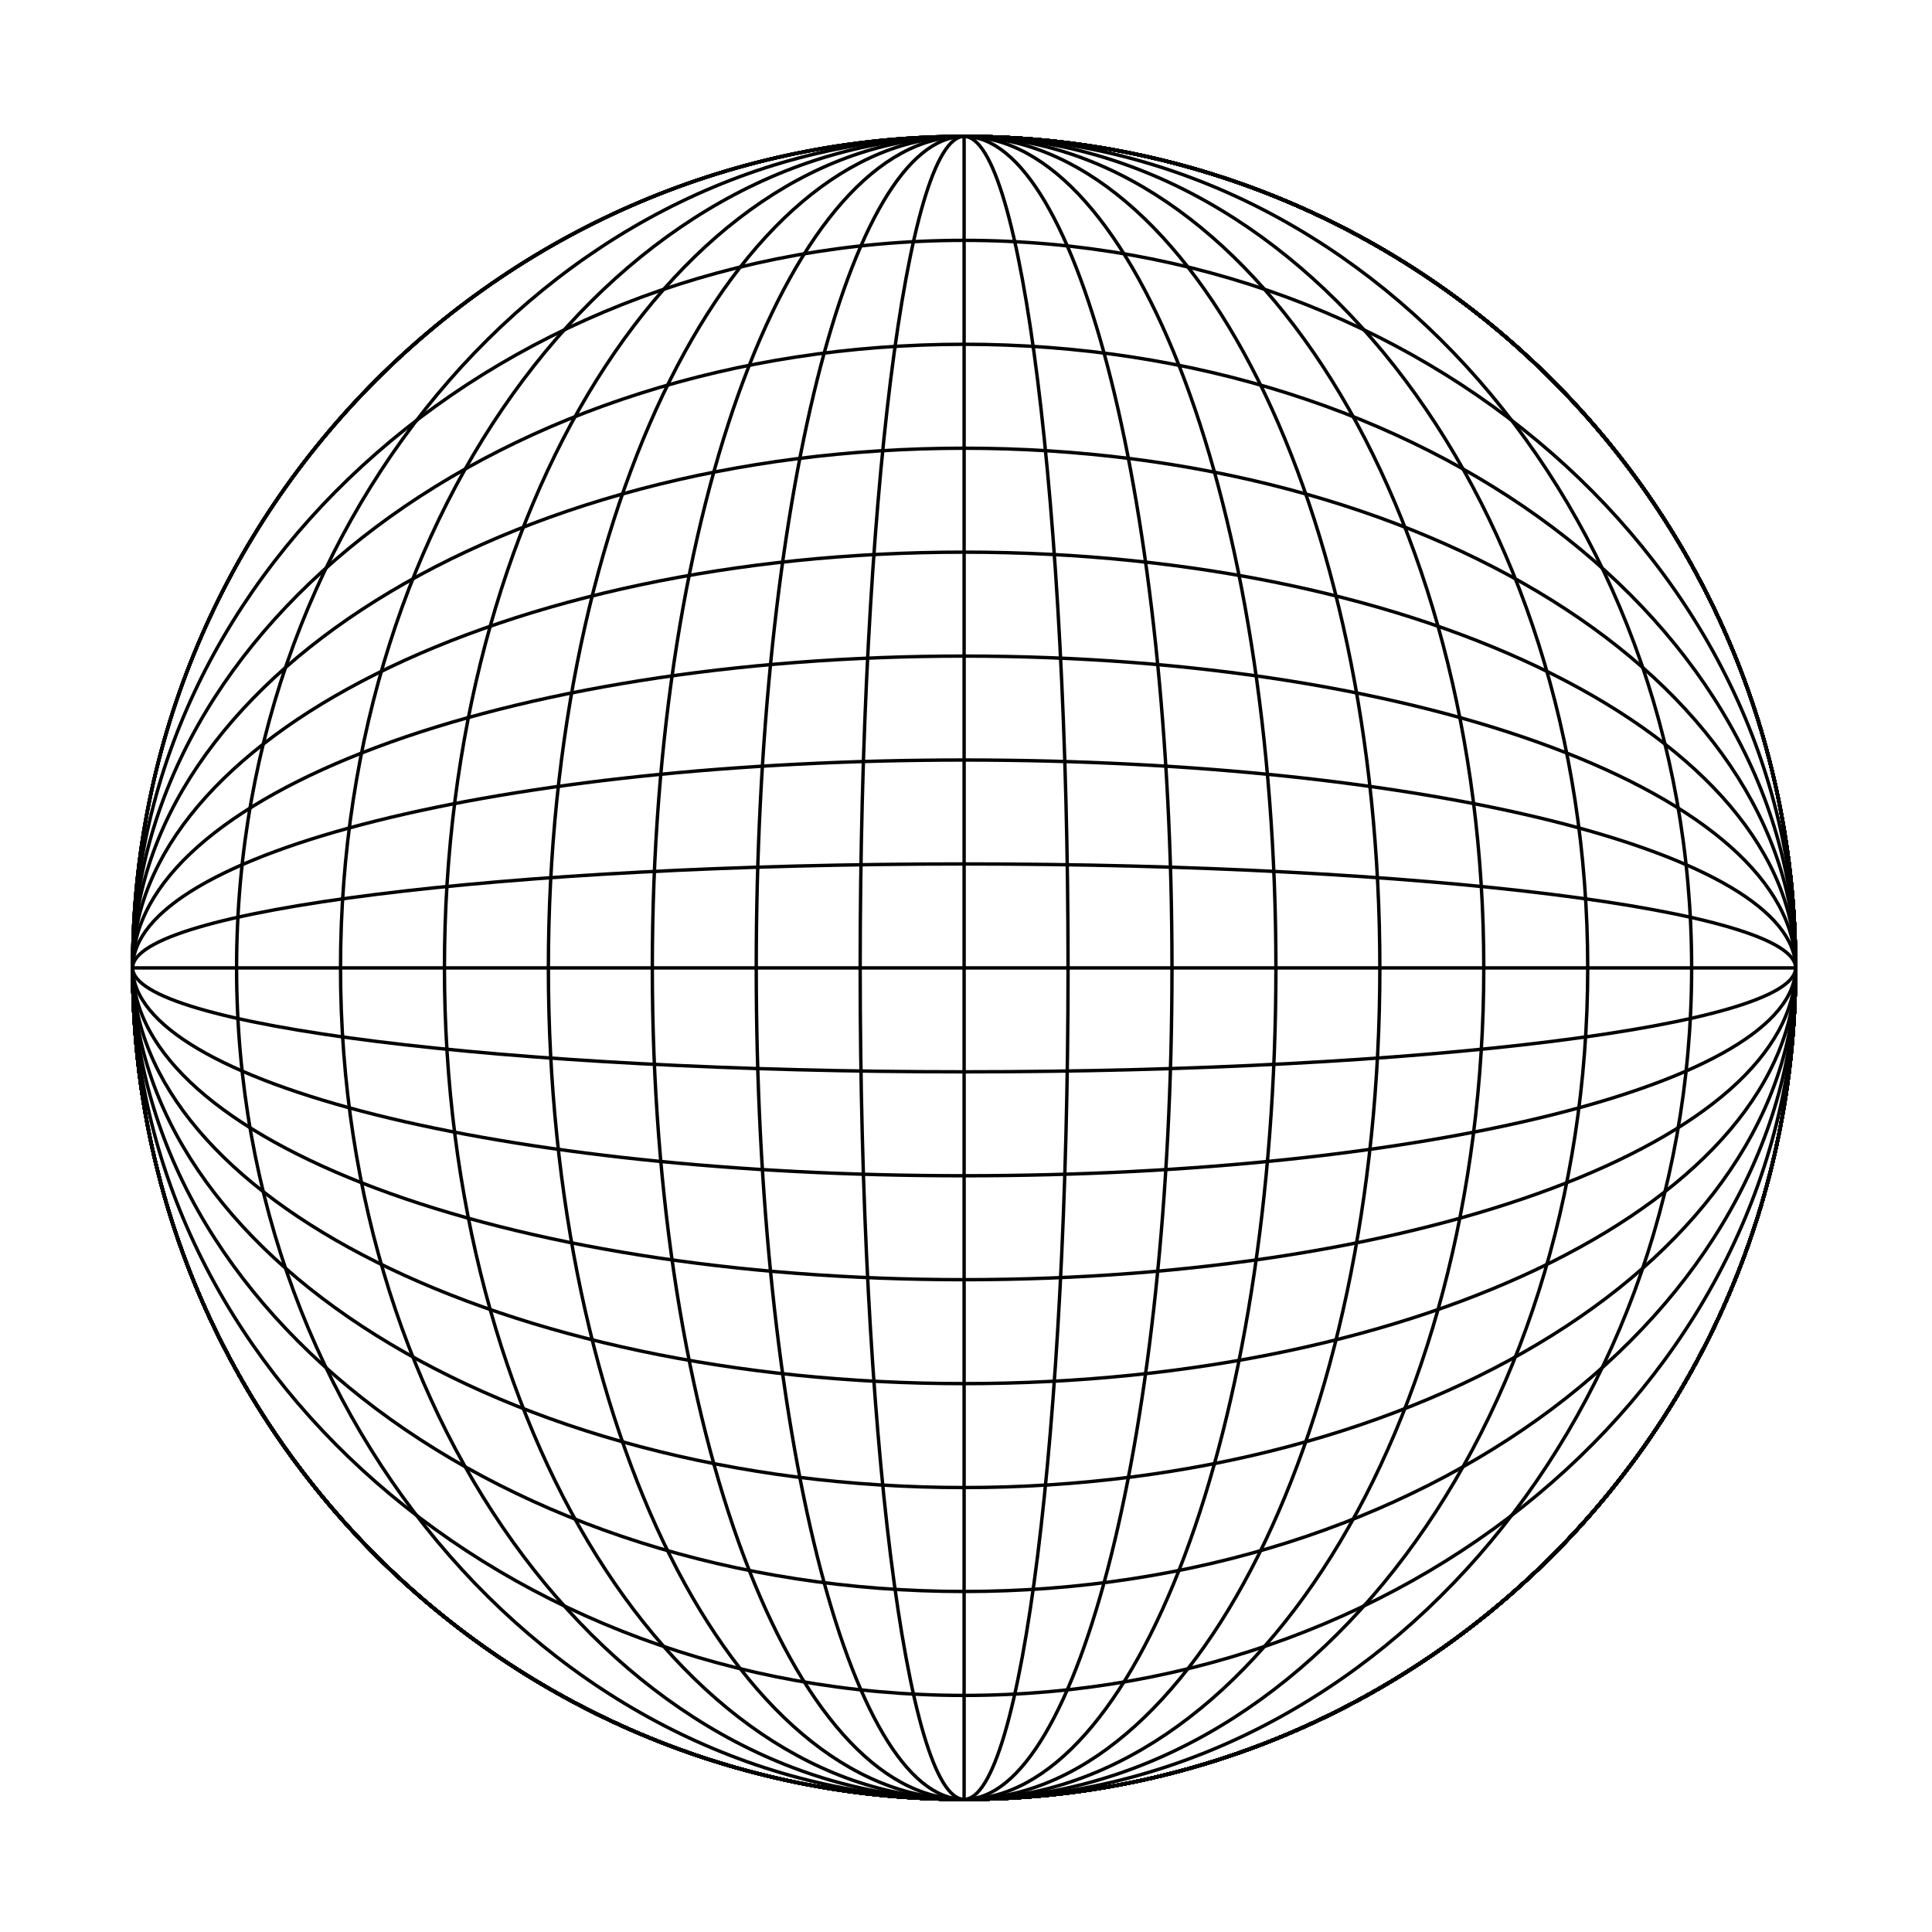 <?xml version="1.0" encoding="UTF-8" standalone="no"?>
<svg
   width="512"
   height="512"
   viewBox="0 0 512 512"
   version="1.1"
   id="SVGRoot"
   inkscape:version="1.2.1 (9c6d41e410, 2022-07-14)"
   sodipodi:docname="kugel.svg"
   inkscape:export-filename="kugel_0001.png"
   inkscape:export-xdpi="300"
   inkscape:export-ydpi="300"
   xmlns:inkscape="http://www.inkscape.org/namespaces/inkscape"
   xmlns:sodipodi="http://sodipodi.sourceforge.net/DTD/sodipodi-0.dtd"
   xmlns="http://www.w3.org/2000/svg"
   xmlns:svg="http://www.w3.org/2000/svg"
   xmlns:rdf="http://www.w3.org/1999/02/22-rdf-syntax-ns#"
   xmlns:cc="http://creativecommons.org/ns#"
   xmlns:dc="http://purl.org/dc/elements/1.1/">
  <defs
     id="defs2" />
  <sodipodi:namedview
     id="base"
     pagecolor="#ffffff"
     bordercolor="#666666"
     borderopacity="1.0"
     inkscape:pageopacity="0.0"
     inkscape:pageshadow="2"
     inkscape:zoom="1.4142136"
     inkscape:cx="245.71961"
     inkscape:cy="311.83409"
     inkscape:document-units="px"
     inkscape:current-layer="layer1"
     inkscape:document-rotation="0"
     showgrid="false"
     lock-margins="false"
     inkscape:window-width="1267"
     inkscape:window-height="1401"
     inkscape:window-x="13"
     inkscape:window-y="21"
     inkscape:window-maximized="0"
     inkscape:showpageshadow="true"
     inkscape:pagecheckerboard="false"
     inkscape:deskcolor="#d1d1d1"
     borderlayer="false" />
  <g
     inkscape:groupmode="layer"
     id="layer1"
     inkscape:label="Layer 1">
    <g
       id="g7065"
       style="stroke:#000000;stroke-opacity:1;stroke-width:0.9;stroke-dasharray:none">
      <path
         id="path232"
         style="fill:none;fill-opacity:0.298;stroke:#000000;stroke-width:0.9;stroke-linejoin:round;paint-order:stroke fill markers;stroke-opacity:1;stroke-dasharray:none"
         d="m 35.152,256.5 c 0,-121.695 98.653,-220.348 220.348,-220.348 121.695,0 220.348,98.653 220.348,220.348"
         sodipodi:nodetypes="csc" />
      <path
         id="path6853"
         style="fill:none;fill-opacity:0.298;stroke:#000000;stroke-width:0.9;stroke-linejoin:round;paint-order:stroke fill markers;stroke-opacity:1;stroke-dasharray:none"
         d="m 35.152,256.5 c 0,121.695 98.653,220.348 220.348,220.348 121.695,0 220.348,-98.653 220.348,-220.348"
         sodipodi:nodetypes="csc" />
      <g
         id="g6901"
         style="stroke:#000000;stroke-opacity:1;stroke-width:0.9;stroke-dasharray:none">
        <path
           d="M 35.152 256.5 C 35.152 134.805 133.805 36.152 255.5 36.152 L 255.501 36.152 C 377.195 36.152 475.848 134.805 475.848 256.5"
           style="fill:none;fill-opacity:0.298;stroke:#000000;stroke-width:0.9;stroke-linejoin:round;paint-order:stroke fill markers;stroke-opacity:1;stroke-dasharray:none"
           id="path6867" />
        <path
           d="M 35.152 256.5 C 35.152 378.195 133.805 476.848 255.5 476.848 L 255.501 476.848 C 377.195 476.848 475.848 378.195 475.848 256.5"
           style="fill:none;fill-opacity:0.298;stroke:#000000;stroke-width:0.9;stroke-linejoin:round;paint-order:stroke fill markers;stroke-opacity:1;stroke-dasharray:none"
           id="path6869" />
        <path
           d="M 35.152 256.5 C 35.152 378.195 133.805 476.848 255.5 476.848 L 255.501 476.848 C 377.195 476.848 475.848 378.195 475.848 256.5"
           style="fill:none;fill-opacity:0.298;stroke:#000000;stroke-width:0.9;stroke-linejoin:round;paint-order:stroke fill markers;stroke-opacity:1;stroke-dasharray:none"
           id="path6871" />
        <path
           d="M 35.152 256.5 C 35.152 378.195 133.805 476.848 255.5 476.848 L 255.501 476.848 C 377.195 476.848 475.848 378.195 475.848 256.5"
           style="fill:none;fill-opacity:0.298;stroke:#000000;stroke-width:0.9;stroke-linejoin:round;paint-order:stroke fill markers;stroke-opacity:1;stroke-dasharray:none"
           id="path6873" />
        <path
           d="M 35.152 256.5 C 35.152 378.195 133.805 476.848 255.5 476.848 L 255.501 476.848 C 377.195 476.848 475.848 378.195 475.848 256.5"
           style="fill:none;fill-opacity:0.298;stroke:#000000;stroke-width:0.9;stroke-linejoin:round;paint-order:stroke fill markers;stroke-opacity:1;stroke-dasharray:none"
           id="path6875" />
        <path
           d="M 35.152 256.5 C 35.152 378.195 133.805 476.848 255.5 476.848 L 255.501 476.848 C 377.195 476.848 475.848 378.195 475.848 256.5"
           style="fill:none;fill-opacity:0.298;stroke:#000000;stroke-width:0.9;stroke-linejoin:round;paint-order:stroke fill markers;stroke-opacity:1;stroke-dasharray:none"
           id="path6877" />
        <path
           d="M 35.152 256.5 C 35.152 378.195 133.805 476.848 255.5 476.848 L 255.501 476.848 C 377.195 476.848 475.848 378.195 475.848 256.5"
           style="fill:none;fill-opacity:0.298;stroke:#000000;stroke-width:0.9;stroke-linejoin:round;paint-order:stroke fill markers;stroke-opacity:1;stroke-dasharray:none"
           id="path6879" />
        <path
           d="M 35.152 256.5 C 35.152 378.195 133.805 476.848 255.5 476.848 L 255.501 476.848 C 377.195 476.848 475.848 378.195 475.848 256.5"
           style="fill:none;fill-opacity:0.298;stroke:#000000;stroke-width:0.9;stroke-linejoin:round;paint-order:stroke fill markers;stroke-opacity:1;stroke-dasharray:none"
           id="path6881" />
        <path
           d="M 35.152 256.5 C 35.152 378.195 133.805 476.848 255.5 476.848 L 255.501 476.848 C 377.195 476.848 475.848 378.195 475.848 256.5"
           style="fill:none;fill-opacity:0.298;stroke:#000000;stroke-width:0.9;stroke-linejoin:round;paint-order:stroke fill markers;stroke-opacity:1;stroke-dasharray:none"
           id="path6883" />
        <path
           d="M 35.152 256.5 C 35.152 378.195 133.805 476.848 255.5 476.848 L 255.501 476.848 C 377.195 476.848 475.848 378.195 475.848 256.5"
           style="fill:none;fill-opacity:0.298;stroke:#000000;stroke-width:0.9;stroke-linejoin:round;paint-order:stroke fill markers;stroke-opacity:1;stroke-dasharray:none"
           id="path6885" />
        <path
           d="M 35.152 256.5 C 35.152 378.195 133.805 476.848 255.5 476.848 L 255.501 476.848 C 377.195 476.848 475.848 378.195 475.848 256.5"
           style="fill:none;fill-opacity:0.298;stroke:#000000;stroke-width:0.9;stroke-linejoin:round;paint-order:stroke fill markers;stroke-opacity:1;stroke-dasharray:none"
           id="path6887" />
        <path
           d="M 35.152 256.5 C 35.152 378.195 133.805 476.848 255.5 476.848 L 255.501 476.848 C 377.195 476.848 475.848 378.195 475.848 256.5"
           style="fill:none;fill-opacity:0.298;stroke:#000000;stroke-width:0.9;stroke-linejoin:round;paint-order:stroke fill markers;stroke-opacity:1;stroke-dasharray:none"
           id="path6889" />
        <path
           d="M 35.152 256.5 C 35.152 378.195 133.805 476.848 255.5 476.848 L 255.501 476.848 C 377.195 476.848 475.848 378.195 475.848 256.5"
           style="fill:none;fill-opacity:0.298;stroke:#000000;stroke-width:0.9;stroke-linejoin:round;paint-order:stroke fill markers;stroke-opacity:1;stroke-dasharray:none"
           id="path6891" />
        <path
           d="M 35.152 256.5 C 35.152 378.195 133.805 476.848 255.5 476.848 L 255.501 476.848 C 377.195 476.848 475.848 378.195 475.848 256.5"
           style="fill:none;fill-opacity:0.298;stroke:#000000;stroke-width:0.9;stroke-linejoin:round;paint-order:stroke fill markers;stroke-opacity:1;stroke-dasharray:none"
           id="path6893" />
        <path
           d="M 35.152 256.5 C 35.152 378.195 133.805 476.848 255.5 476.848 L 255.501 476.848 C 377.195 476.848 475.848 378.195 475.848 256.5"
           style="fill:none;fill-opacity:0.298;stroke:#000000;stroke-width:0.9;stroke-linejoin:round;paint-order:stroke fill markers;stroke-opacity:1;stroke-dasharray:none"
           id="path6895" />
        <path
           d="M 35.152 256.5 C 35.152 378.195 133.805 476.848 255.5 476.848 L 255.501 476.848 C 377.195 476.848 475.848 378.195 475.848 256.5"
           style="fill:none;fill-opacity:0.298;stroke:#000000;stroke-width:0.9;stroke-linejoin:round;paint-order:stroke fill markers;stroke-opacity:1;stroke-dasharray:none"
           id="path6897" />
        <path
           d="M 35.152 256.5 C 35.152 378.195 133.805 476.848 255.5 476.848 L 255.501 476.848 C 377.195 476.848 475.848 378.195 475.848 256.5"
           style="fill:none;fill-opacity:0.298;stroke:#000000;stroke-width:0.9;stroke-linejoin:round;paint-order:stroke fill markers;stroke-opacity:1;stroke-dasharray:none"
           id="path6899" />
      </g>
      <g
         id="g7005"
         style="stroke:#000000;stroke-opacity:1;stroke-width:0.9;stroke-dasharray:none">
        <path
           d="M 35.152 256.5 C 35.152 134.805 133.805 36.152 255.5 36.152 L 255.501 36.152 C 377.195 36.152 475.848 134.805 475.848 256.5"
           style="fill:none;fill-opacity:0.298;stroke:#000000;stroke-width:0.9;stroke-linejoin:round;paint-order:stroke fill markers;stroke-opacity:1;stroke-dasharray:none"
           id="path6971" />
        <path
           d="M 35.152 256.5 C 35.152 150.017 133.805 63.695 255.5 63.695 L 255.501 63.695 C 377.195 63.696 475.848 150.017 475.848 256.5"
           style="fill:none;fill-opacity:0.298;stroke:#000000;stroke-width:0.9;stroke-linejoin:round;paint-order:stroke fill markers;stroke-opacity:1;stroke-dasharray:none"
           id="path6973" />
        <path
           d="M 35.152 256.5 C 35.152 165.229 133.805 91.239 255.5 91.239 L 255.501 91.239 C 377.195 91.239 475.848 165.229 475.848 256.5"
           style="fill:none;fill-opacity:0.298;stroke:#000000;stroke-width:0.9;stroke-linejoin:round;paint-order:stroke fill markers;stroke-opacity:1;stroke-dasharray:none"
           id="path6975" />
        <path
           d="M 35.152 256.5 C 35.152 180.441 133.805 118.782 255.5 118.782 L 255.501 118.782 C 377.195 118.783 475.848 180.441 475.848 256.5"
           style="fill:none;fill-opacity:0.298;stroke:#000000;stroke-width:0.9;stroke-linejoin:round;paint-order:stroke fill markers;stroke-opacity:1;stroke-dasharray:none"
           id="path6977" />
        <path
           d="M 35.152 256.5 C 35.152 195.653 133.805 146.326 255.5 146.326 L 255.501 146.326 C 377.195 146.326 475.848 195.653 475.848 256.5"
           style="fill:none;fill-opacity:0.298;stroke:#000000;stroke-width:0.9;stroke-linejoin:round;paint-order:stroke fill markers;stroke-opacity:1;stroke-dasharray:none"
           id="path6979" />
        <path
           d="M 35.152 256.5 C 35.152 210.864 133.805 173.869 255.5 173.869 L 255.501 173.869 C 377.195 173.87 475.848 210.864 475.848 256.5"
           style="fill:none;fill-opacity:0.298;stroke:#000000;stroke-width:0.9;stroke-linejoin:round;paint-order:stroke fill markers;stroke-opacity:1;stroke-dasharray:none"
           id="path6981" />
        <path
           d="M 35.152 256.5 C 35.152 226.076 133.805 201.413 255.5 201.413 L 255.501 201.413 C 377.195 201.413 475.848 226.076 475.848 256.5"
           style="fill:none;fill-opacity:0.298;stroke:#000000;stroke-width:0.9;stroke-linejoin:round;paint-order:stroke fill markers;stroke-opacity:1;stroke-dasharray:none"
           id="path6983" />
        <path
           d="M 35.152 256.5 C 35.152 241.288 133.805 228.956 255.5 228.956 L 255.501 228.956 C 377.195 228.957 475.848 241.288 475.848 256.5"
           style="fill:none;fill-opacity:0.298;stroke:#000000;stroke-width:0.9;stroke-linejoin:round;paint-order:stroke fill markers;stroke-opacity:1;stroke-dasharray:none"
           id="path6985" />
        <path
           d="M 35.152 256.5 L 255.5 256.5 L 255.501 256.5 L 475.848 256.5"
           style="fill:none;fill-opacity:0.298;stroke:#000000;stroke-width:0.9;stroke-linejoin:round;paint-order:stroke fill markers;stroke-opacity:1;stroke-dasharray:none"
           id="path6987" />
        <path
           d="M 35.152 256.5 C 35.152 271.712 133.805 284.044 255.5 284.044 L 255.501 284.044 C 377.195 284.043 475.848 271.712 475.848 256.5"
           style="fill:none;fill-opacity:0.298;stroke:#000000;stroke-width:0.9;stroke-linejoin:round;paint-order:stroke fill markers;stroke-opacity:1;stroke-dasharray:none"
           id="path6989" />
        <path
           d="M 35.152 256.5 C 35.152 286.924 133.805 311.587 255.5 311.587 L 255.501 311.587 C 377.195 311.587 475.848 286.924 475.848 256.5"
           style="fill:none;fill-opacity:0.298;stroke:#000000;stroke-width:0.9;stroke-linejoin:round;paint-order:stroke fill markers;stroke-opacity:1;stroke-dasharray:none"
           id="path6991" />
        <path
           d="M 35.152 256.5 C 35.152 302.136 133.805 339.131 255.5 339.131 L 255.501 339.131 C 377.195 339.13 475.848 302.136 475.848 256.5"
           style="fill:none;fill-opacity:0.298;stroke:#000000;stroke-width:0.9;stroke-linejoin:round;paint-order:stroke fill markers;stroke-opacity:1;stroke-dasharray:none"
           id="path6993" />
        <path
           d="M 35.152 256.5 C 35.152 317.347 133.805 366.674 255.5 366.674 L 255.501 366.674 C 377.195 366.674 475.848 317.347 475.848 256.5"
           style="fill:none;fill-opacity:0.298;stroke:#000000;stroke-width:0.9;stroke-linejoin:round;paint-order:stroke fill markers;stroke-opacity:1;stroke-dasharray:none"
           id="path6995" />
        <path
           d="M 35.152 256.5 C 35.152 332.559 133.805 394.218 255.5 394.218 L 255.501 394.218 C 377.195 394.217 475.848 332.559 475.848 256.5"
           style="fill:none;fill-opacity:0.298;stroke:#000000;stroke-width:0.9;stroke-linejoin:round;paint-order:stroke fill markers;stroke-opacity:1;stroke-dasharray:none"
           id="path6997" />
        <path
           d="M 35.152 256.5 C 35.152 347.771 133.805 421.761 255.5 421.761 L 255.501 421.761 C 377.195 421.761 475.848 347.771 475.848 256.5"
           style="fill:none;fill-opacity:0.298;stroke:#000000;stroke-width:0.9;stroke-linejoin:round;paint-order:stroke fill markers;stroke-opacity:1;stroke-dasharray:none"
           id="path6999" />
        <path
           d="M 35.152 256.5 C 35.152 362.983 133.805 449.305 255.5 449.305 L 255.501 449.305 C 377.195 449.304 475.848 362.983 475.848 256.5"
           style="fill:none;fill-opacity:0.298;stroke:#000000;stroke-width:0.9;stroke-linejoin:round;paint-order:stroke fill markers;stroke-opacity:1;stroke-dasharray:none"
           id="path7001" />
        <path
           d="M 35.152 256.5 C 35.152 378.195 133.805 476.848 255.5 476.848 L 255.501 476.848 C 377.195 476.848 475.848 378.195 475.848 256.5"
           style="fill:none;fill-opacity:0.298;stroke:#000000;stroke-width:0.9;stroke-linejoin:round;paint-order:stroke fill markers;stroke-opacity:1;stroke-dasharray:none"
           id="path7003" />
      </g>
    </g>
    <g
       id="g7143"
       transform="rotate(-90,255.5,256.5)"
       style="stroke:#000000;stroke-opacity:1;stroke-width:0.9;stroke-dasharray:none">
      <path
         id="path7067"
         style="fill:none;fill-opacity:0.298;stroke:#000000;stroke-width:0.9;stroke-linejoin:round;paint-order:stroke fill markers;stroke-opacity:1;stroke-dasharray:none"
         d="m 35.152,256.5 c 0,-121.695 98.653,-220.348 220.348,-220.348 121.695,0 220.348,98.653 220.348,220.348"
         sodipodi:nodetypes="csc" />
      <path
         id="path7069"
         style="fill:none;fill-opacity:0.298;stroke:#000000;stroke-width:0.9;stroke-linejoin:round;paint-order:stroke fill markers;stroke-opacity:1;stroke-dasharray:none"
         d="m 35.152,256.5 c 0,121.695 98.653,220.348 220.348,220.348 121.695,0 220.348,-98.653 220.348,-220.348"
         sodipodi:nodetypes="csc" />
      <g
         id="g7105"
         style="stroke:#000000;stroke-opacity:1;stroke-width:0.9;stroke-dasharray:none">
        <path
           d="M 35.152,256.5 C 35.152,134.805 133.805,36.152 255.5,36.152 h 0.001 c 121.694,4e-4 220.347,98.653 220.347,220.348"
           style="fill:none;fill-opacity:0.298;stroke:#000000;stroke-width:0.9;stroke-linejoin:round;paint-order:stroke fill markers;stroke-opacity:1;stroke-dasharray:none"
           id="path7071" />
        <path
           d="m 35.152,256.5 c 0,121.695 98.653,220.348 220.348,220.348 h 0.001 c 121.694,0 220.347,-98.653 220.347,-220.348"
           style="fill:none;fill-opacity:0.298;stroke:#000000;stroke-width:0.9;stroke-linejoin:round;paint-order:stroke fill markers;stroke-opacity:1;stroke-dasharray:none"
           id="path7073" />
        <path
           d="m 35.152,256.5 c 0,121.695 98.653,220.348 220.348,220.348 h 0.001 c 121.694,0 220.347,-98.653 220.347,-220.348"
           style="fill:none;fill-opacity:0.298;stroke:#000000;stroke-width:0.9;stroke-linejoin:round;paint-order:stroke fill markers;stroke-opacity:1;stroke-dasharray:none"
           id="path7075" />
        <path
           d="m 35.152,256.5 c 0,121.695 98.653,220.348 220.348,220.348 h 0.001 c 121.694,0 220.347,-98.653 220.347,-220.348"
           style="fill:none;fill-opacity:0.298;stroke:#000000;stroke-width:0.9;stroke-linejoin:round;paint-order:stroke fill markers;stroke-opacity:1;stroke-dasharray:none"
           id="path7077" />
        <path
           d="m 35.152,256.5 c 0,121.695 98.653,220.348 220.348,220.348 h 0.001 c 121.694,0 220.347,-98.653 220.347,-220.348"
           style="fill:none;fill-opacity:0.298;stroke:#000000;stroke-width:0.9;stroke-linejoin:round;paint-order:stroke fill markers;stroke-opacity:1;stroke-dasharray:none"
           id="path7079" />
        <path
           d="m 35.152,256.5 c 0,121.695 98.653,220.348 220.348,220.348 h 0.001 c 121.694,0 220.347,-98.653 220.347,-220.348"
           style="fill:none;fill-opacity:0.298;stroke:#000000;stroke-width:0.9;stroke-linejoin:round;paint-order:stroke fill markers;stroke-opacity:1;stroke-dasharray:none"
           id="path7081" />
        <path
           d="m 35.152,256.5 c 0,121.695 98.653,220.348 220.348,220.348 h 0.001 c 121.694,0 220.347,-98.653 220.347,-220.348"
           style="fill:none;fill-opacity:0.298;stroke:#000000;stroke-width:0.9;stroke-linejoin:round;paint-order:stroke fill markers;stroke-opacity:1;stroke-dasharray:none"
           id="path7083" />
        <path
           d="m 35.152,256.5 c 0,121.695 98.653,220.348 220.348,220.348 h 0.001 c 121.694,0 220.347,-98.653 220.347,-220.348"
           style="fill:none;fill-opacity:0.298;stroke:#000000;stroke-width:0.9;stroke-linejoin:round;paint-order:stroke fill markers;stroke-opacity:1;stroke-dasharray:none"
           id="path7085" />
        <path
           d="m 35.152,256.5 c 0,121.695 98.653,220.348 220.348,220.348 h 0.001 c 121.694,0 220.347,-98.653 220.347,-220.348"
           style="fill:none;fill-opacity:0.298;stroke:#000000;stroke-width:0.9;stroke-linejoin:round;paint-order:stroke fill markers;stroke-opacity:1;stroke-dasharray:none"
           id="path7087" />
        <path
           d="m 35.152,256.5 c 0,121.695 98.653,220.348 220.348,220.348 h 0.001 c 121.694,0 220.347,-98.653 220.347,-220.348"
           style="fill:none;fill-opacity:0.298;stroke:#000000;stroke-width:0.9;stroke-linejoin:round;paint-order:stroke fill markers;stroke-opacity:1;stroke-dasharray:none"
           id="path7089" />
        <path
           d="m 35.152,256.5 c 0,121.695 98.653,220.348 220.348,220.348 h 0.001 c 121.694,0 220.347,-98.653 220.347,-220.348"
           style="fill:none;fill-opacity:0.298;stroke:#000000;stroke-width:0.9;stroke-linejoin:round;paint-order:stroke fill markers;stroke-opacity:1;stroke-dasharray:none"
           id="path7091" />
        <path
           d="m 35.152,256.5 c 0,121.695 98.653,220.348 220.348,220.348 h 0.001 c 121.694,0 220.347,-98.653 220.347,-220.348"
           style="fill:none;fill-opacity:0.298;stroke:#000000;stroke-width:0.9;stroke-linejoin:round;paint-order:stroke fill markers;stroke-opacity:1;stroke-dasharray:none"
           id="path7093" />
        <path
           d="m 35.152,256.5 c 0,121.695 98.653,220.348 220.348,220.348 h 0.001 c 121.694,0 220.347,-98.653 220.347,-220.348"
           style="fill:none;fill-opacity:0.298;stroke:#000000;stroke-width:0.9;stroke-linejoin:round;paint-order:stroke fill markers;stroke-opacity:1;stroke-dasharray:none"
           id="path7095" />
        <path
           d="m 35.152,256.5 c 0,121.695 98.653,220.348 220.348,220.348 h 0.001 c 121.694,0 220.347,-98.653 220.347,-220.348"
           style="fill:none;fill-opacity:0.298;stroke:#000000;stroke-width:0.9;stroke-linejoin:round;paint-order:stroke fill markers;stroke-opacity:1;stroke-dasharray:none"
           id="path7097" />
        <path
           d="m 35.152,256.5 c 0,121.695 98.653,220.348 220.348,220.348 h 0.001 c 121.694,0 220.347,-98.653 220.347,-220.348"
           style="fill:none;fill-opacity:0.298;stroke:#000000;stroke-width:0.9;stroke-linejoin:round;paint-order:stroke fill markers;stroke-opacity:1;stroke-dasharray:none"
           id="path7099" />
        <path
           d="m 35.152,256.5 c 0,121.695 98.653,220.348 220.348,220.348 h 0.001 c 121.694,0 220.347,-98.653 220.347,-220.348"
           style="fill:none;fill-opacity:0.298;stroke:#000000;stroke-width:0.9;stroke-linejoin:round;paint-order:stroke fill markers;stroke-opacity:1;stroke-dasharray:none"
           id="path7101" />
        <path
           d="m 35.152,256.5 c 0,121.695 98.653,220.348 220.348,220.348 h 0.001 c 121.694,0 220.347,-98.653 220.347,-220.348"
           style="fill:none;fill-opacity:0.298;stroke:#000000;stroke-width:0.9;stroke-linejoin:round;paint-order:stroke fill markers;stroke-opacity:1;stroke-dasharray:none"
           id="path7103" />
      </g>
      <g
         id="g7141"
         style="stroke:#000000;stroke-opacity:1;stroke-width:0.9;stroke-dasharray:none">
        <path
           d="M 35.152,256.5 C 35.152,134.805 133.805,36.152 255.5,36.152 h 0.001 c 121.694,4e-4 220.347,98.653 220.347,220.348"
           style="fill:none;fill-opacity:0.298;stroke:#000000;stroke-width:0.9;stroke-linejoin:round;paint-order:stroke fill markers;stroke-opacity:1;stroke-dasharray:none"
           id="path7107" />
        <path
           d="M 35.152,256.5 C 35.152,150.017 133.805,63.695 255.5,63.695 h 0.001 c 121.694,3e-4 220.347,86.322 220.347,192.805"
           style="fill:none;fill-opacity:0.298;stroke:#000000;stroke-width:0.9;stroke-linejoin:round;paint-order:stroke fill markers;stroke-opacity:1;stroke-dasharray:none"
           id="path7109" />
        <path
           d="M 35.152,256.5 C 35.152,165.229 133.805,91.239 255.5,91.239 h 0.001 c 121.694,3e-4 220.347,73.99 220.347,165.261"
           style="fill:none;fill-opacity:0.298;stroke:#000000;stroke-width:0.9;stroke-linejoin:round;paint-order:stroke fill markers;stroke-opacity:1;stroke-dasharray:none"
           id="path7111" />
        <path
           d="m 35.152,256.5 c 0,-76.059 98.653,-137.718 220.348,-137.718 h 0.001 c 121.694,0.001 220.347,61.659 220.347,137.718"
           style="fill:none;fill-opacity:0.298;stroke:#000000;stroke-width:0.9;stroke-linejoin:round;paint-order:stroke fill markers;stroke-opacity:1;stroke-dasharray:none"
           id="path7113" />
        <path
           d="m 35.152,256.5 c 0,-60.847 98.653,-110.174 220.348,-110.174 h 0.001 c 121.694,0 220.347,49.327 220.347,110.174"
           style="fill:none;fill-opacity:0.298;stroke:#000000;stroke-width:0.9;stroke-linejoin:round;paint-order:stroke fill markers;stroke-opacity:1;stroke-dasharray:none"
           id="path7115" />
        <path
           d="m 35.152,256.5 c 0,-45.636 98.653,-82.631 220.348,-82.631 h 0.001 c 121.694,0.001 220.347,36.995 220.347,82.631"
           style="fill:none;fill-opacity:0.298;stroke:#000000;stroke-width:0.9;stroke-linejoin:round;paint-order:stroke fill markers;stroke-opacity:1;stroke-dasharray:none"
           id="path7117" />
        <path
           d="m 35.152,256.5 c 0,-30.424 98.653,-55.087 220.348,-55.087 h 0.001 c 121.694,0 220.347,24.663 220.347,55.087"
           style="fill:none;fill-opacity:0.298;stroke:#000000;stroke-width:0.9;stroke-linejoin:round;paint-order:stroke fill markers;stroke-opacity:1;stroke-dasharray:none"
           id="path7119" />
        <path
           d="m 35.152,256.5 c 0,-15.212 98.653,-27.544 220.348,-27.544 h 0.001 c 121.694,0.001 220.347,12.332 220.347,27.544"
           style="fill:none;fill-opacity:0.298;stroke:#000000;stroke-width:0.9;stroke-linejoin:round;paint-order:stroke fill markers;stroke-opacity:1;stroke-dasharray:none"
           id="path7121" />
        <path
           d="M 35.152,256.5 H 255.5 h 0.001 220.347"
           style="fill:none;fill-opacity:0.298;stroke:#000000;stroke-width:0.9;stroke-linejoin:round;paint-order:stroke fill markers;stroke-opacity:1;stroke-dasharray:none"
           id="path7123" />
        <path
           d="m 35.152,256.5 c 0,15.212 98.653,27.544 220.348,27.544 h 0.001 C 377.195,284.043 475.848,271.712 475.848,256.5"
           style="fill:none;fill-opacity:0.298;stroke:#000000;stroke-width:0.9;stroke-linejoin:round;paint-order:stroke fill markers;stroke-opacity:1;stroke-dasharray:none"
           id="path7125" />
        <path
           d="m 35.152,256.5 c 0,30.424 98.653,55.087 220.348,55.087 h 0.001 c 121.694,0 220.347,-24.663 220.347,-55.087"
           style="fill:none;fill-opacity:0.298;stroke:#000000;stroke-width:0.9;stroke-linejoin:round;paint-order:stroke fill markers;stroke-opacity:1;stroke-dasharray:none"
           id="path7127" />
        <path
           d="m 35.152,256.5 c 0,45.636 98.653,82.631 220.348,82.631 h 0.001 C 377.195,339.13 475.848,302.136 475.848,256.5"
           style="fill:none;fill-opacity:0.298;stroke:#000000;stroke-width:0.9;stroke-linejoin:round;paint-order:stroke fill markers;stroke-opacity:1;stroke-dasharray:none"
           id="path7129" />
        <path
           d="m 35.152,256.5 c 0,60.847 98.653,110.174 220.348,110.174 h 0.001 c 121.694,0 220.347,-49.327 220.347,-110.174"
           style="fill:none;fill-opacity:0.298;stroke:#000000;stroke-width:0.9;stroke-linejoin:round;paint-order:stroke fill markers;stroke-opacity:1;stroke-dasharray:none"
           id="path7131" />
        <path
           d="m 35.152,256.5 c 0,76.059 98.653,137.718 220.348,137.718 h 0.001 C 377.195,394.217 475.848,332.559 475.848,256.5"
           style="fill:none;fill-opacity:0.298;stroke:#000000;stroke-width:0.9;stroke-linejoin:round;paint-order:stroke fill markers;stroke-opacity:1;stroke-dasharray:none"
           id="path7133" />
        <path
           d="m 35.152,256.5 c 0,91.271 98.653,165.261 220.348,165.261 h 0.001 c 121.694,0 220.347,-73.99 220.347,-165.261"
           style="fill:none;fill-opacity:0.298;stroke:#000000;stroke-width:0.9;stroke-linejoin:round;paint-order:stroke fill markers;stroke-opacity:1;stroke-dasharray:none"
           id="path7135" />
        <path
           d="m 35.152,256.5 c 0,106.483 98.653,192.805 220.348,192.805 h 0.001 C 377.195,449.304 475.848,362.983 475.848,256.5"
           style="fill:none;fill-opacity:0.298;stroke:#000000;stroke-width:0.9;stroke-linejoin:round;paint-order:stroke fill markers;stroke-opacity:1;stroke-dasharray:none"
           id="path7137" />
        <path
           d="m 35.152,256.5 c 0,121.695 98.653,220.348 220.348,220.348 h 0.001 c 121.694,0 220.347,-98.653 220.347,-220.348"
           style="fill:none;fill-opacity:0.298;stroke:#000000;stroke-width:0.9;stroke-linejoin:round;paint-order:stroke fill markers;stroke-opacity:1;stroke-dasharray:none"
           id="path7139" />
      </g>
    </g>
  </g>
</svg>
